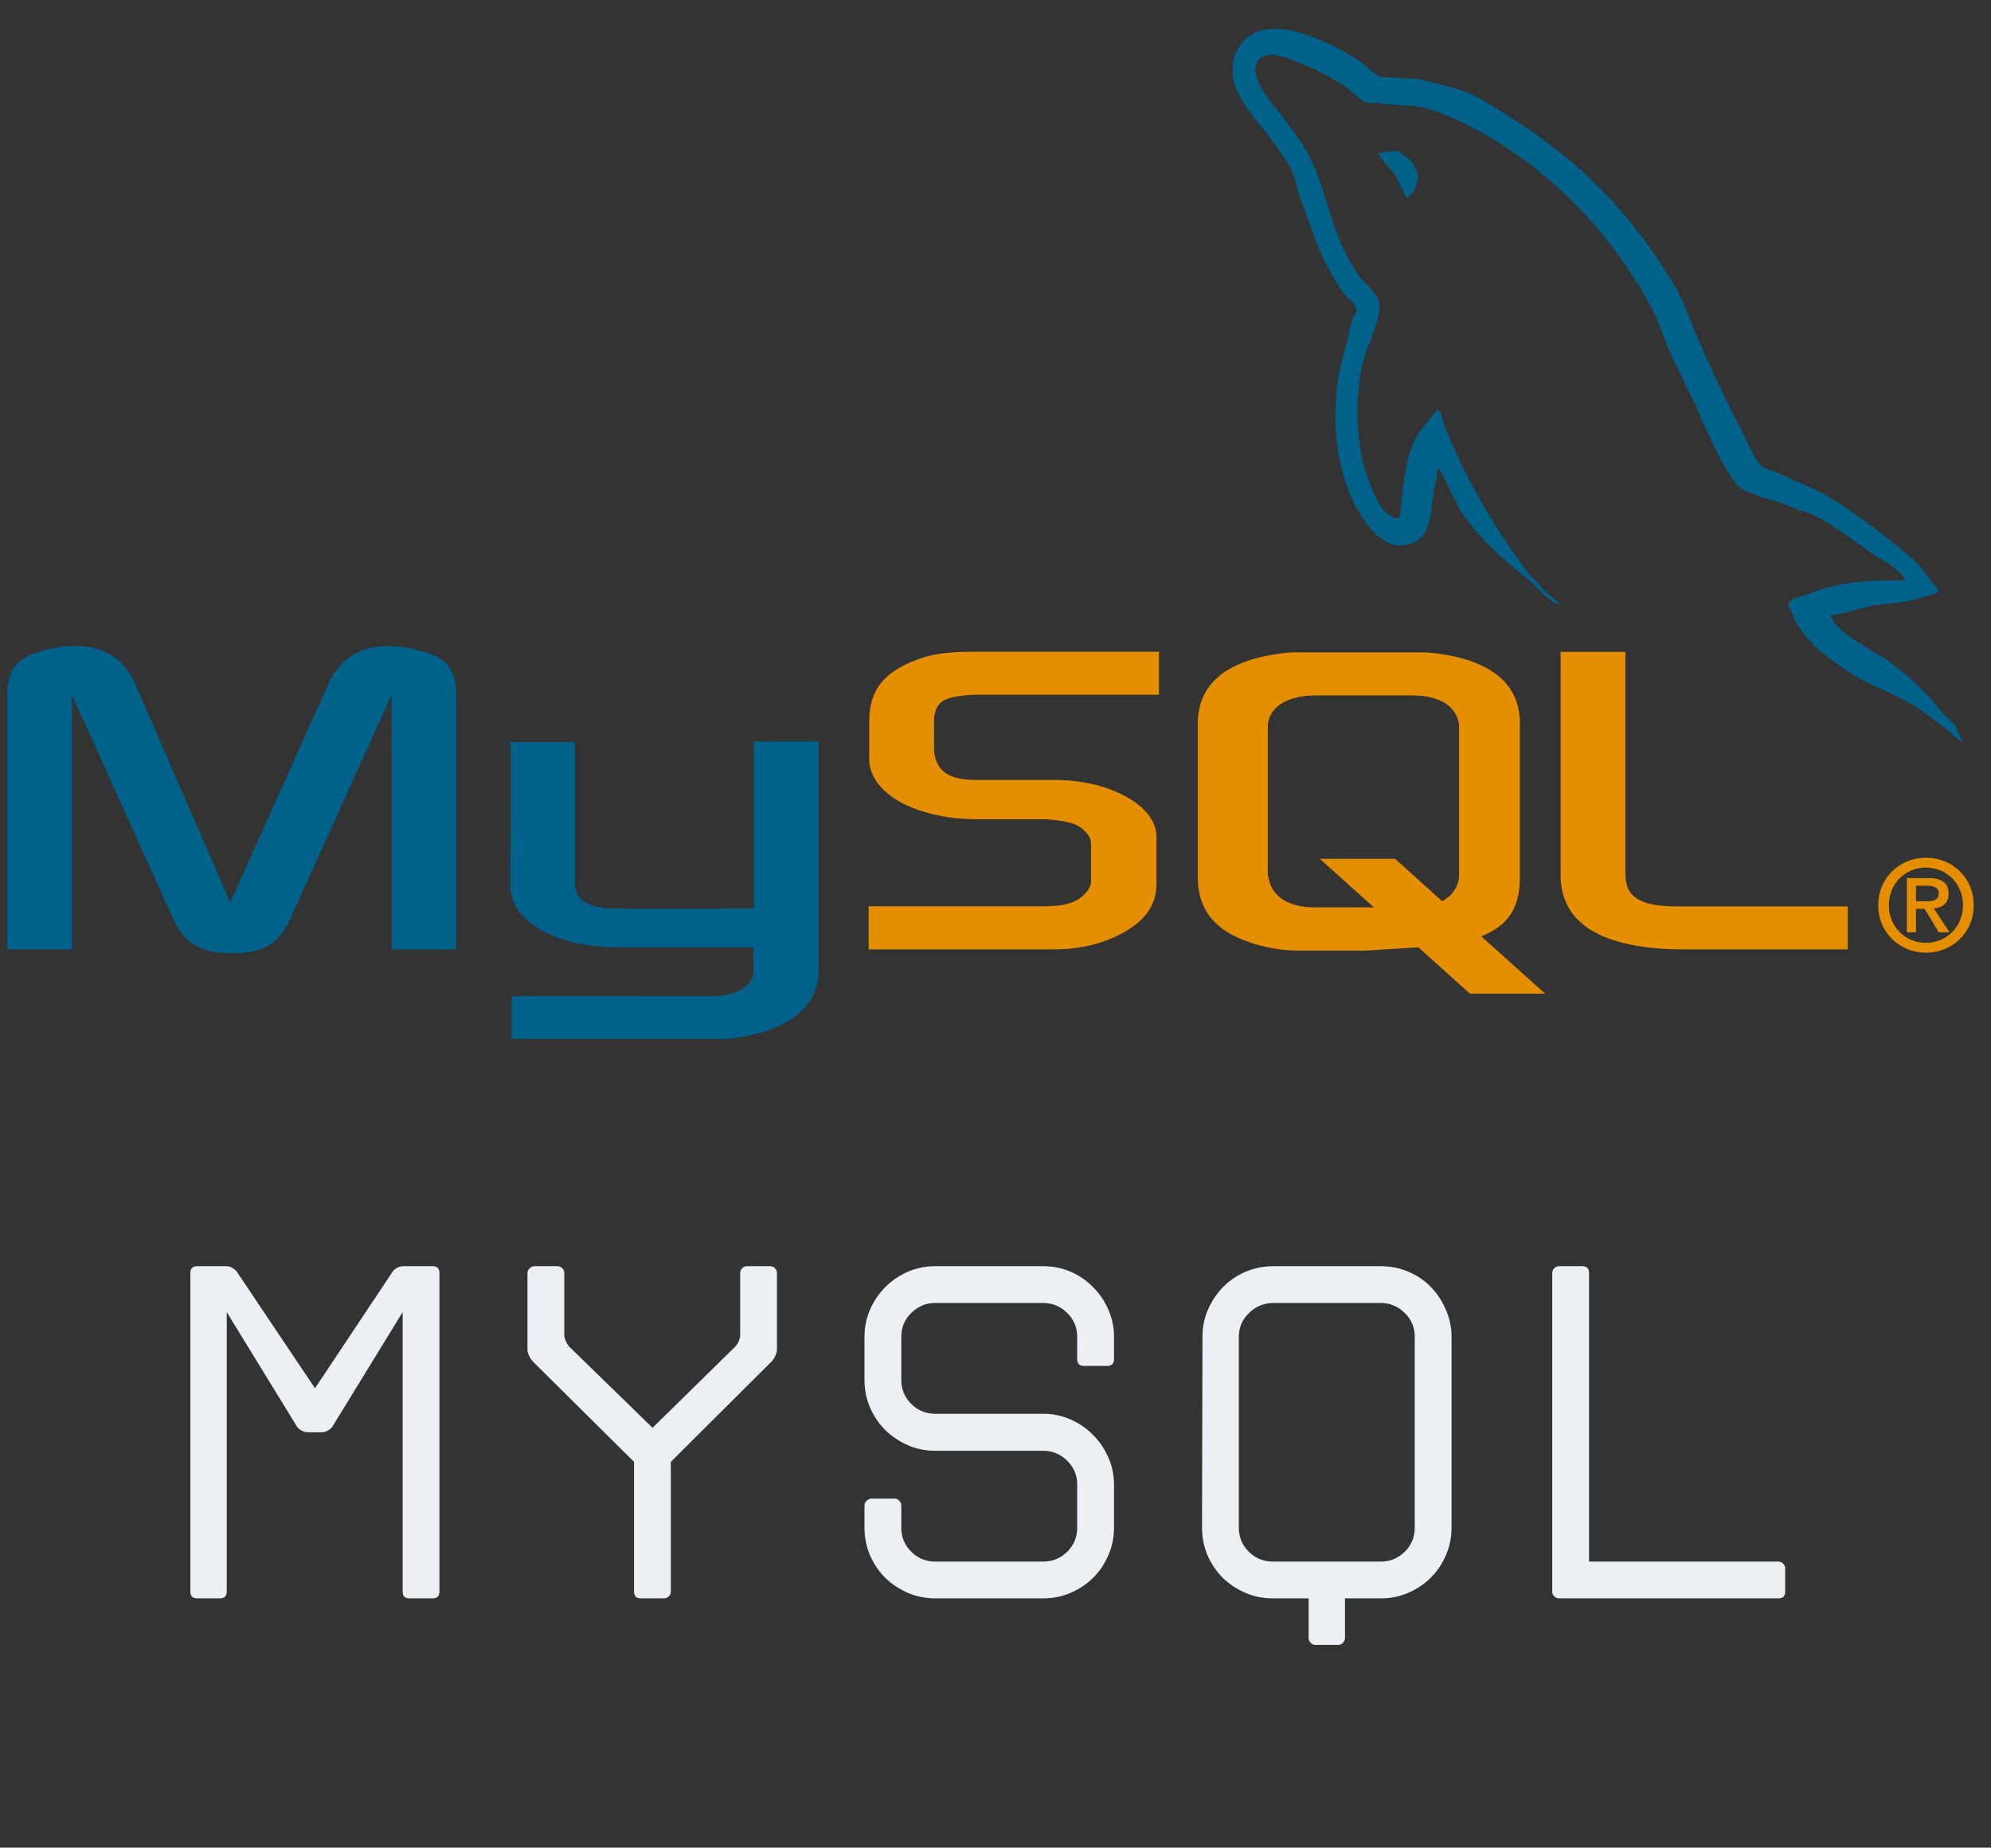 <svg xmlns="http://www.w3.org/2000/svg" xmlns:xlink="http://www.w3.org/1999/xlink" width="195" zoomAndPan="magnify" viewBox="0 0 146.25 135.75" height="181" preserveAspectRatio="xMidYMid meet" version="1.0"><rect x="0" y="0" width="146.25" height="135.75" fill="#333333" stroke="none"/><defs><g/><clipPath id="574af06e73"><path d="M 0 47 L 61 47 L 61 76.332 L 0 76.332 Z M 0 47 " clip-rule="nonzero"/></clipPath></defs><g clip-path="url(#574af06e73)"><path fill="#00618a" d="M 0.527 69.754 L 5.285 69.754 L 5.285 51.055 L 12.652 67.363 C 13.52 69.328 14.711 70.035 17.043 70.035 C 19.379 70.035 20.523 69.336 21.391 67.363 L 28.762 51.055 L 28.762 69.762 L 33.52 69.762 L 33.52 51.086 C 33.52 49.266 32.785 48.383 31.277 47.93 C 27.66 46.805 25.238 47.777 24.141 50.207 L 16.91 66.301 L 9.906 50.199 C 8.855 47.77 6.383 46.797 2.77 47.922 C 1.258 48.375 0.527 49.258 0.527 51.078 Z M 37.477 54.531 L 42.234 54.531 L 42.234 64.836 C 42.188 65.398 42.414 66.711 45.02 66.75 C 46.352 66.773 55.285 66.75 55.367 66.75 L 55.367 54.477 L 60.137 54.477 C 60.156 54.477 60.133 71.211 60.133 71.285 C 60.16 75.41 54.988 76.309 52.605 76.379 L 37.578 76.379 L 37.578 73.191 L 52.633 73.188 C 55.695 72.867 55.332 71.352 55.332 70.84 L 55.332 69.598 L 45.219 69.598 C 40.512 69.555 37.516 67.512 37.48 65.16 C 37.477 64.949 37.582 54.629 37.477 54.527 Z M 37.477 54.531 " fill-opacity="1" fill-rule="nonzero"/></g><path fill="#e48e00" d="M 63.805 69.754 L 77.488 69.754 C 79.09 69.754 80.645 69.422 81.883 68.844 C 83.941 67.902 84.949 66.629 84.949 64.957 L 84.949 61.496 C 84.949 60.129 83.805 58.855 81.562 58.004 C 80.371 57.547 78.906 57.305 77.488 57.305 L 71.723 57.305 C 69.801 57.305 68.887 56.727 68.656 55.453 C 68.613 55.301 68.613 55.172 68.613 55.027 L 68.613 52.871 C 68.613 52.75 68.613 52.629 68.656 52.477 C 68.887 51.504 69.391 51.23 71.082 51.07 C 71.219 51.07 71.402 51.043 71.543 51.043 L 85.133 51.043 L 85.133 47.883 L 71.77 47.883 C 69.848 47.883 68.84 48.004 67.926 48.277 C 65.086 49.16 63.848 50.562 63.848 52.992 L 63.848 55.758 C 63.848 57.883 66.277 59.703 70.348 60.129 C 70.805 60.16 71.262 60.191 71.719 60.191 L 76.66 60.191 C 76.844 60.191 77.027 60.191 77.164 60.223 C 78.676 60.344 79.316 60.617 79.773 61.16 C 80.055 61.441 80.141 61.711 80.141 62.004 L 80.141 64.77 C 80.141 65.102 79.91 65.527 79.453 65.891 C 79.043 66.258 78.355 66.5 77.441 66.559 C 77.258 66.559 77.121 66.59 76.938 66.59 L 63.805 66.59 Z M 114.633 64.258 C 114.633 67.508 117.059 69.332 121.957 69.695 C 122.414 69.73 122.871 69.75 123.328 69.754 L 135.73 69.754 L 135.73 66.598 L 123.238 66.598 C 120.445 66.598 119.395 65.898 119.395 64.227 L 119.395 47.891 L 114.633 47.891 Z M 87.984 64.422 L 87.984 53.164 C 87.984 50.305 90 48.57 93.988 48.023 C 94.418 47.961 94.844 47.93 95.273 47.93 L 104.309 47.93 C 104.754 47.93 105.195 47.961 105.637 48.023 C 109.629 48.57 111.645 50.305 111.645 53.164 L 111.645 64.422 C 111.645 66.746 110.789 67.984 108.812 68.797 L 113.5 73.008 L 107.977 73.008 L 104.184 69.602 L 100.363 69.84 L 95.273 69.84 C 94.402 69.84 93.488 69.719 92.477 69.445 C 89.445 68.625 87.984 67.043 87.984 64.422 Z M 93.121 64.145 C 93.121 64.297 93.168 64.445 93.211 64.629 C 93.496 65.938 94.727 66.668 96.598 66.668 L 100.922 66.668 L 96.949 63.102 L 102.477 63.102 L 105.934 66.211 C 106.57 65.875 106.988 65.355 107.133 64.691 C 107.176 64.539 107.176 64.387 107.176 64.234 L 107.176 53.441 C 107.176 53.316 107.176 53.16 107.133 53.012 C 106.848 51.797 105.617 51.098 103.785 51.098 L 96.609 51.098 C 94.496 51.098 93.125 52.008 93.125 53.441 L 93.125 64.152 Z M 93.121 64.145 " fill-opacity="1" fill-rule="nonzero"/><path fill="#00618a" d="M 139.914 42.652 C 136.988 42.574 134.754 42.844 132.844 43.645 C 132.301 43.871 131.434 43.879 131.348 44.555 C 131.645 44.867 131.691 45.332 131.93 45.715 C 132.383 46.449 133.156 47.434 133.84 47.949 C 134.594 48.516 135.363 49.117 136.172 49.605 C 137.602 50.477 139.203 50.973 140.578 51.844 C 141.391 52.355 142.199 53 142.992 53.582 C 143.383 53.867 143.648 54.312 144.156 54.492 L 144.156 54.41 C 143.887 54.07 143.82 53.602 143.574 53.25 L 142.492 52.172 C 141.434 50.77 140.094 49.551 138.664 48.531 C 137.527 47.715 134.98 46.617 134.508 45.301 L 134.422 45.219 C 135.23 45.125 136.176 44.836 136.922 44.637 C 138.172 44.305 139.289 44.391 140.582 44.059 L 142.328 43.562 L 142.328 43.23 C 141.676 42.562 141.211 41.68 140.496 41.078 C 138.637 39.496 136.602 37.922 134.508 36.605 C 133.348 35.875 131.914 35.402 130.684 34.781 C 130.27 34.574 129.543 34.469 129.27 34.121 C 128.621 33.301 128.27 32.258 127.773 31.312 C 126.727 29.312 125.703 27.125 124.777 25.02 C 124.145 23.582 123.734 22.168 122.949 20.879 C 119.172 14.695 115.105 10.965 108.809 7.301 C 107.469 6.52 105.855 6.211 104.148 5.809 L 101.402 5.645 C 100.844 5.41 100.262 4.73 99.738 4.398 C 97.652 3.086 92.301 0.234 90.754 3.98 C 89.781 6.348 92.215 8.656 93.086 9.859 C 93.695 10.699 94.477 11.645 94.914 12.59 C 95.203 13.215 95.25 13.836 95.496 14.496 C 96.102 16.109 96.629 17.883 97.41 19.383 C 97.805 20.141 98.242 20.938 98.742 21.617 C 99.047 22.035 99.574 22.215 99.656 22.859 C 99.141 23.574 99.113 24.684 98.824 25.594 C 97.523 29.672 98.012 34.746 99.906 37.766 C 100.484 38.691 101.852 40.68 103.73 39.918 C 105.375 39.25 105 37.188 105.477 35.363 C 105.582 34.949 105.52 34.648 105.727 34.371 L 105.727 34.453 L 107.227 37.434 C 108.332 39.211 110.301 41.066 111.965 42.32 C 112.832 42.969 113.52 44.094 114.629 44.473 L 114.629 44.391 L 114.547 44.391 C 114.328 44.055 113.988 43.914 113.711 43.645 C 113.062 43.012 112.336 42.219 111.801 41.492 C 110.281 39.445 108.945 37.203 107.723 34.867 C 107.141 33.754 106.633 32.523 106.145 31.391 C 105.953 30.953 105.957 30.293 105.562 30.066 C 105.023 30.898 104.23 31.57 103.816 32.551 C 103.148 34.117 103.062 36.031 102.816 38.016 C 102.672 38.066 102.734 38.031 102.648 38.098 C 101.492 37.82 101.086 36.633 100.652 35.613 C 99.566 33.039 99.363 28.891 100.32 25.926 C 100.566 25.16 101.691 22.742 101.234 22.035 C 101.02 21.328 100.305 20.91 99.906 20.379 C 99.41 19.711 98.918 18.832 98.574 18.059 C 97.684 16.051 97.266 13.797 96.328 11.766 C 95.879 10.797 95.121 9.812 94.5 8.957 C 93.809 8.004 93.035 7.297 92.504 6.148 C 92.312 5.738 92.055 5.082 92.336 4.66 C 92.395 4.387 92.562 4.223 92.836 4.16 C 93.316 3.793 94.664 4.285 95.164 4.492 C 96.496 5.043 97.613 5.57 98.742 6.316 C 99.285 6.664 99.832 7.367 100.488 7.559 L 101.234 7.559 C 102.406 7.824 103.719 7.641 104.812 7.973 C 106.746 8.559 108.477 9.469 110.055 10.457 C 114.848 13.469 118.766 17.758 121.449 22.883 C 121.879 23.707 122.066 24.496 122.445 25.367 C 123.215 27.121 124.18 28.945 124.941 30.668 C 125.703 32.387 126.445 34.121 127.52 35.551 C 128.086 36.305 130.273 36.707 131.266 37.125 C 131.961 37.418 133.102 37.723 133.758 38.117 C 135.02 38.875 136.238 39.773 137.422 40.605 C 138.012 41.02 139.824 41.926 139.914 42.672 Z M 139.914 42.652 " fill-opacity="1" fill-rule="nonzero"/><path fill="#00618a" d="M 102.734 11.102 C 102.125 11.094 101.695 11.168 101.238 11.27 L 101.238 11.352 L 101.32 11.352 C 101.613 11.949 102.125 12.328 102.484 12.844 L 103.316 14.582 L 103.402 14.5 C 103.914 14.137 104.152 13.559 104.148 12.676 C 103.941 12.461 103.91 12.188 103.73 11.93 C 103.496 11.586 103.027 11.391 102.734 11.102 Z M 102.734 11.102 " fill-opacity="1" fill-rule="evenodd"/><path fill="#e48e00" d="M 137.969 66.508 C 137.969 68.594 139.621 70 141.473 70 C 143.324 70 144.98 68.594 144.98 66.508 C 144.98 64.422 143.324 63.016 141.473 63.016 C 139.621 63.016 137.969 64.422 137.969 66.508 Z M 144.195 66.508 C 144.195 68.09 142.98 69.273 141.473 69.273 C 139.949 69.273 138.75 68.09 138.75 66.508 C 138.75 64.926 139.949 63.742 141.473 63.742 C 142.977 63.742 144.195 64.926 144.195 66.508 Z M 142.418 68.5 L 143.203 68.5 L 142.055 66.75 C 142.672 66.684 143.137 66.387 143.137 65.66 C 143.137 64.852 142.621 64.516 141.633 64.516 L 140.07 64.516 L 140.07 68.5 L 140.742 68.5 L 140.742 66.777 L 141.371 66.777 Z M 140.742 66.219 L 140.742 65.074 L 141.52 65.074 C 141.922 65.074 142.406 65.148 142.406 65.613 C 142.406 66.172 141.969 66.219 141.461 66.219 Z M 140.742 66.219 " fill-opacity="1" fill-rule="evenodd"/><g fill="#eceff4" fill-opacity="1"><g transform="translate(10.717, 117.437)"><g><path d="M 18.109 -23.984 C 18.18 -24.098 18.289 -24.195 18.438 -24.281 C 18.594 -24.363 18.742 -24.406 18.891 -24.406 L 21.062 -24.406 C 21.395 -24.406 21.562 -24.238 21.562 -23.906 L 21.562 -0.5 C 21.562 -0.164 21.395 0 21.062 0 L 19.359 0 C 19.023 0 18.859 -0.164 18.859 -0.5 L 18.859 -21.031 L 13.703 -12.625 C 13.629 -12.508 13.516 -12.41 13.359 -12.328 C 13.203 -12.242 13.066 -12.203 12.953 -12.203 L 11.891 -12.203 C 11.742 -12.203 11.594 -12.242 11.438 -12.328 C 11.281 -12.41 11.164 -12.508 11.094 -12.625 L 5.938 -21.031 L 5.938 -0.5 C 5.938 -0.164 5.77 0 5.438 0 L 3.766 0 C 3.43 0 3.266 -0.164 3.266 -0.5 L 3.266 -23.906 C 3.266 -24.238 3.43 -24.406 3.766 -24.406 L 5.938 -24.406 C 6.062 -24.406 6.195 -24.363 6.344 -24.281 C 6.5 -24.195 6.613 -24.098 6.688 -23.984 L 12.422 -15.438 Z M 18.109 -23.984 "/></g></g></g><g fill="#eceff4" fill-opacity="1"><g transform="translate(35.511, 117.437)"><g><path d="M 3.594 -17.438 C 3.5 -17.551 3.414 -17.688 3.344 -17.844 C 3.27 -18 3.234 -18.145 3.234 -18.281 L 3.234 -23.906 C 3.234 -24.031 3.285 -24.145 3.391 -24.25 C 3.504 -24.352 3.617 -24.406 3.734 -24.406 L 5.438 -24.406 C 5.582 -24.406 5.703 -24.352 5.797 -24.25 C 5.891 -24.145 5.938 -24.031 5.938 -23.906 L 5.938 -19.359 C 5.938 -19.234 5.973 -19.086 6.047 -18.922 C 6.117 -18.754 6.203 -18.613 6.297 -18.5 L 12.422 -12.531 L 18.5 -18.5 C 18.613 -18.613 18.703 -18.754 18.766 -18.922 C 18.828 -19.086 18.859 -19.234 18.859 -19.359 L 18.859 -23.906 C 18.859 -24.031 18.906 -24.145 19 -24.25 C 19.094 -24.352 19.211 -24.406 19.359 -24.406 L 21.062 -24.406 C 21.207 -24.406 21.328 -24.352 21.422 -24.25 C 21.516 -24.145 21.562 -24.031 21.562 -23.906 L 21.562 -18.281 C 21.562 -18.145 21.523 -18 21.453 -17.844 C 21.379 -17.688 21.297 -17.551 21.203 -17.438 L 13.766 -10.031 L 13.766 -0.5 C 13.766 -0.352 13.711 -0.234 13.609 -0.141 C 13.504 -0.047 13.391 0 13.266 0 L 11.562 0 C 11.227 0 11.062 -0.164 11.062 -0.5 L 11.062 -10.031 Z M 3.594 -17.438 "/></g></g></g><g fill="#eceff4" fill-opacity="1"><g transform="translate(60.268, 117.437)"><g><path d="M 3.234 -5.188 L 3.234 -6.828 C 3.234 -6.953 3.285 -7.066 3.391 -7.172 C 3.504 -7.273 3.617 -7.328 3.734 -7.328 L 5.438 -7.328 C 5.582 -7.328 5.703 -7.273 5.797 -7.172 C 5.891 -7.066 5.938 -6.953 5.938 -6.828 L 5.938 -5.188 C 5.938 -4.5 6.18 -3.91 6.672 -3.422 C 7.16 -2.941 7.75 -2.703 8.438 -2.703 L 16.359 -2.703 C 17.047 -2.703 17.633 -2.941 18.125 -3.422 C 18.613 -3.91 18.859 -4.5 18.859 -5.188 L 18.859 -8.359 C 18.859 -9.047 18.613 -9.629 18.125 -10.109 C 17.633 -10.598 17.047 -10.844 16.359 -10.844 L 8.438 -10.844 C 7.719 -10.844 7.047 -10.977 6.422 -11.25 C 5.797 -11.531 5.242 -11.898 4.766 -12.359 C 4.297 -12.828 3.922 -13.379 3.641 -14.016 C 3.367 -14.66 3.234 -15.336 3.234 -16.047 L 3.234 -19.219 C 3.234 -19.926 3.367 -20.594 3.641 -21.219 C 3.922 -21.852 4.297 -22.406 4.766 -22.875 C 5.242 -23.352 5.797 -23.727 6.422 -24 C 7.047 -24.27 7.719 -24.406 8.438 -24.406 L 16.359 -24.406 C 17.078 -24.406 17.75 -24.27 18.375 -24 C 19 -23.727 19.547 -23.352 20.016 -22.875 C 20.492 -22.406 20.867 -21.852 21.141 -21.219 C 21.422 -20.594 21.562 -19.926 21.562 -19.219 L 21.562 -17.578 C 21.562 -17.242 21.395 -17.078 21.062 -17.078 L 19.359 -17.078 C 19.023 -17.078 18.859 -17.242 18.859 -17.578 L 18.859 -19.219 C 18.859 -19.906 18.613 -20.488 18.125 -20.969 C 17.633 -21.457 17.047 -21.703 16.359 -21.703 L 8.438 -21.703 C 7.75 -21.703 7.16 -21.457 6.672 -20.969 C 6.18 -20.488 5.938 -19.906 5.938 -19.219 L 5.938 -16.047 C 5.938 -15.359 6.18 -14.77 6.672 -14.281 C 7.16 -13.801 7.75 -13.562 8.438 -13.562 L 16.359 -13.562 C 17.078 -13.562 17.75 -13.422 18.375 -13.141 C 19 -12.867 19.547 -12.492 20.016 -12.016 C 20.492 -11.547 20.867 -10.992 21.141 -10.359 C 21.422 -9.734 21.562 -9.066 21.562 -8.359 L 21.562 -5.188 C 21.562 -4.477 21.422 -3.801 21.141 -3.156 C 20.867 -2.52 20.492 -1.969 20.016 -1.5 C 19.547 -1.039 19 -0.676 18.375 -0.406 C 17.75 -0.133 17.078 0 16.359 0 L 8.438 0 C 7.719 0 7.047 -0.133 6.422 -0.406 C 5.797 -0.676 5.242 -1.039 4.766 -1.5 C 4.297 -1.969 3.922 -2.52 3.641 -3.156 C 3.367 -3.801 3.234 -4.477 3.234 -5.188 Z M 3.234 -5.188 "/></g></g></g><g fill="#eceff4" fill-opacity="1"><g transform="translate(85.062, 117.437)"><g><path d="M 11.062 2.922 L 11.062 0 L 8.438 0 C 7.719 0 7.047 -0.133 6.422 -0.406 C 5.797 -0.676 5.242 -1.039 4.766 -1.5 C 4.297 -1.969 3.922 -2.52 3.641 -3.156 C 3.367 -3.801 3.234 -4.477 3.234 -5.188 L 3.266 -19.219 C 3.266 -19.926 3.398 -20.594 3.672 -21.219 C 3.953 -21.852 4.32 -22.406 4.781 -22.875 C 5.25 -23.352 5.801 -23.727 6.438 -24 C 7.082 -24.27 7.758 -24.406 8.469 -24.406 L 16.359 -24.406 C 17.078 -24.406 17.754 -24.27 18.391 -24 C 19.035 -23.727 19.586 -23.352 20.047 -22.875 C 20.504 -22.406 20.867 -21.852 21.141 -21.219 C 21.422 -20.594 21.562 -19.926 21.562 -19.219 L 21.562 -5.188 C 21.562 -4.477 21.422 -3.801 21.141 -3.156 C 20.867 -2.52 20.492 -1.969 20.016 -1.5 C 19.547 -1.039 19 -0.676 18.375 -0.406 C 17.75 -0.133 17.078 0 16.359 0 L 13.734 0 L 13.734 2.922 C 13.734 3.035 13.688 3.145 13.594 3.25 C 13.5 3.363 13.379 3.422 13.234 3.422 L 11.562 3.422 C 11.414 3.422 11.297 3.363 11.203 3.25 C 11.109 3.145 11.062 3.035 11.062 2.922 Z M 8.469 -21.703 C 7.781 -21.703 7.188 -21.457 6.688 -20.969 C 6.188 -20.488 5.938 -19.906 5.938 -19.219 L 5.938 -5.188 C 5.938 -4.5 6.18 -3.91 6.672 -3.422 C 7.16 -2.941 7.75 -2.703 8.438 -2.703 L 16.359 -2.703 C 17.047 -2.703 17.633 -2.941 18.125 -3.422 C 18.613 -3.91 18.859 -4.5 18.859 -5.188 L 18.859 -19.219 C 18.859 -19.906 18.613 -20.488 18.125 -20.969 C 17.633 -21.457 17.047 -21.703 16.359 -21.703 Z M 8.469 -21.703 "/></g></g></g><g fill="#eceff4" fill-opacity="1"><g transform="translate(109.819, 117.437)"><g><path d="M 4.703 -24.406 L 6.406 -24.406 C 6.738 -24.406 6.906 -24.238 6.906 -23.906 L 6.906 -2.703 L 20.812 -2.703 C 20.957 -2.703 21.078 -2.648 21.172 -2.547 C 21.266 -2.441 21.312 -2.328 21.312 -2.203 L 21.312 -0.5 C 21.312 -0.164 21.145 0 20.812 0 L 4.703 0 C 4.578 0 4.461 -0.047 4.359 -0.141 C 4.254 -0.234 4.203 -0.352 4.203 -0.5 L 4.203 -23.906 C 4.203 -24.051 4.254 -24.172 4.359 -24.266 C 4.461 -24.359 4.578 -24.406 4.703 -24.406 Z M 4.703 -24.406 "/></g></g></g></svg>